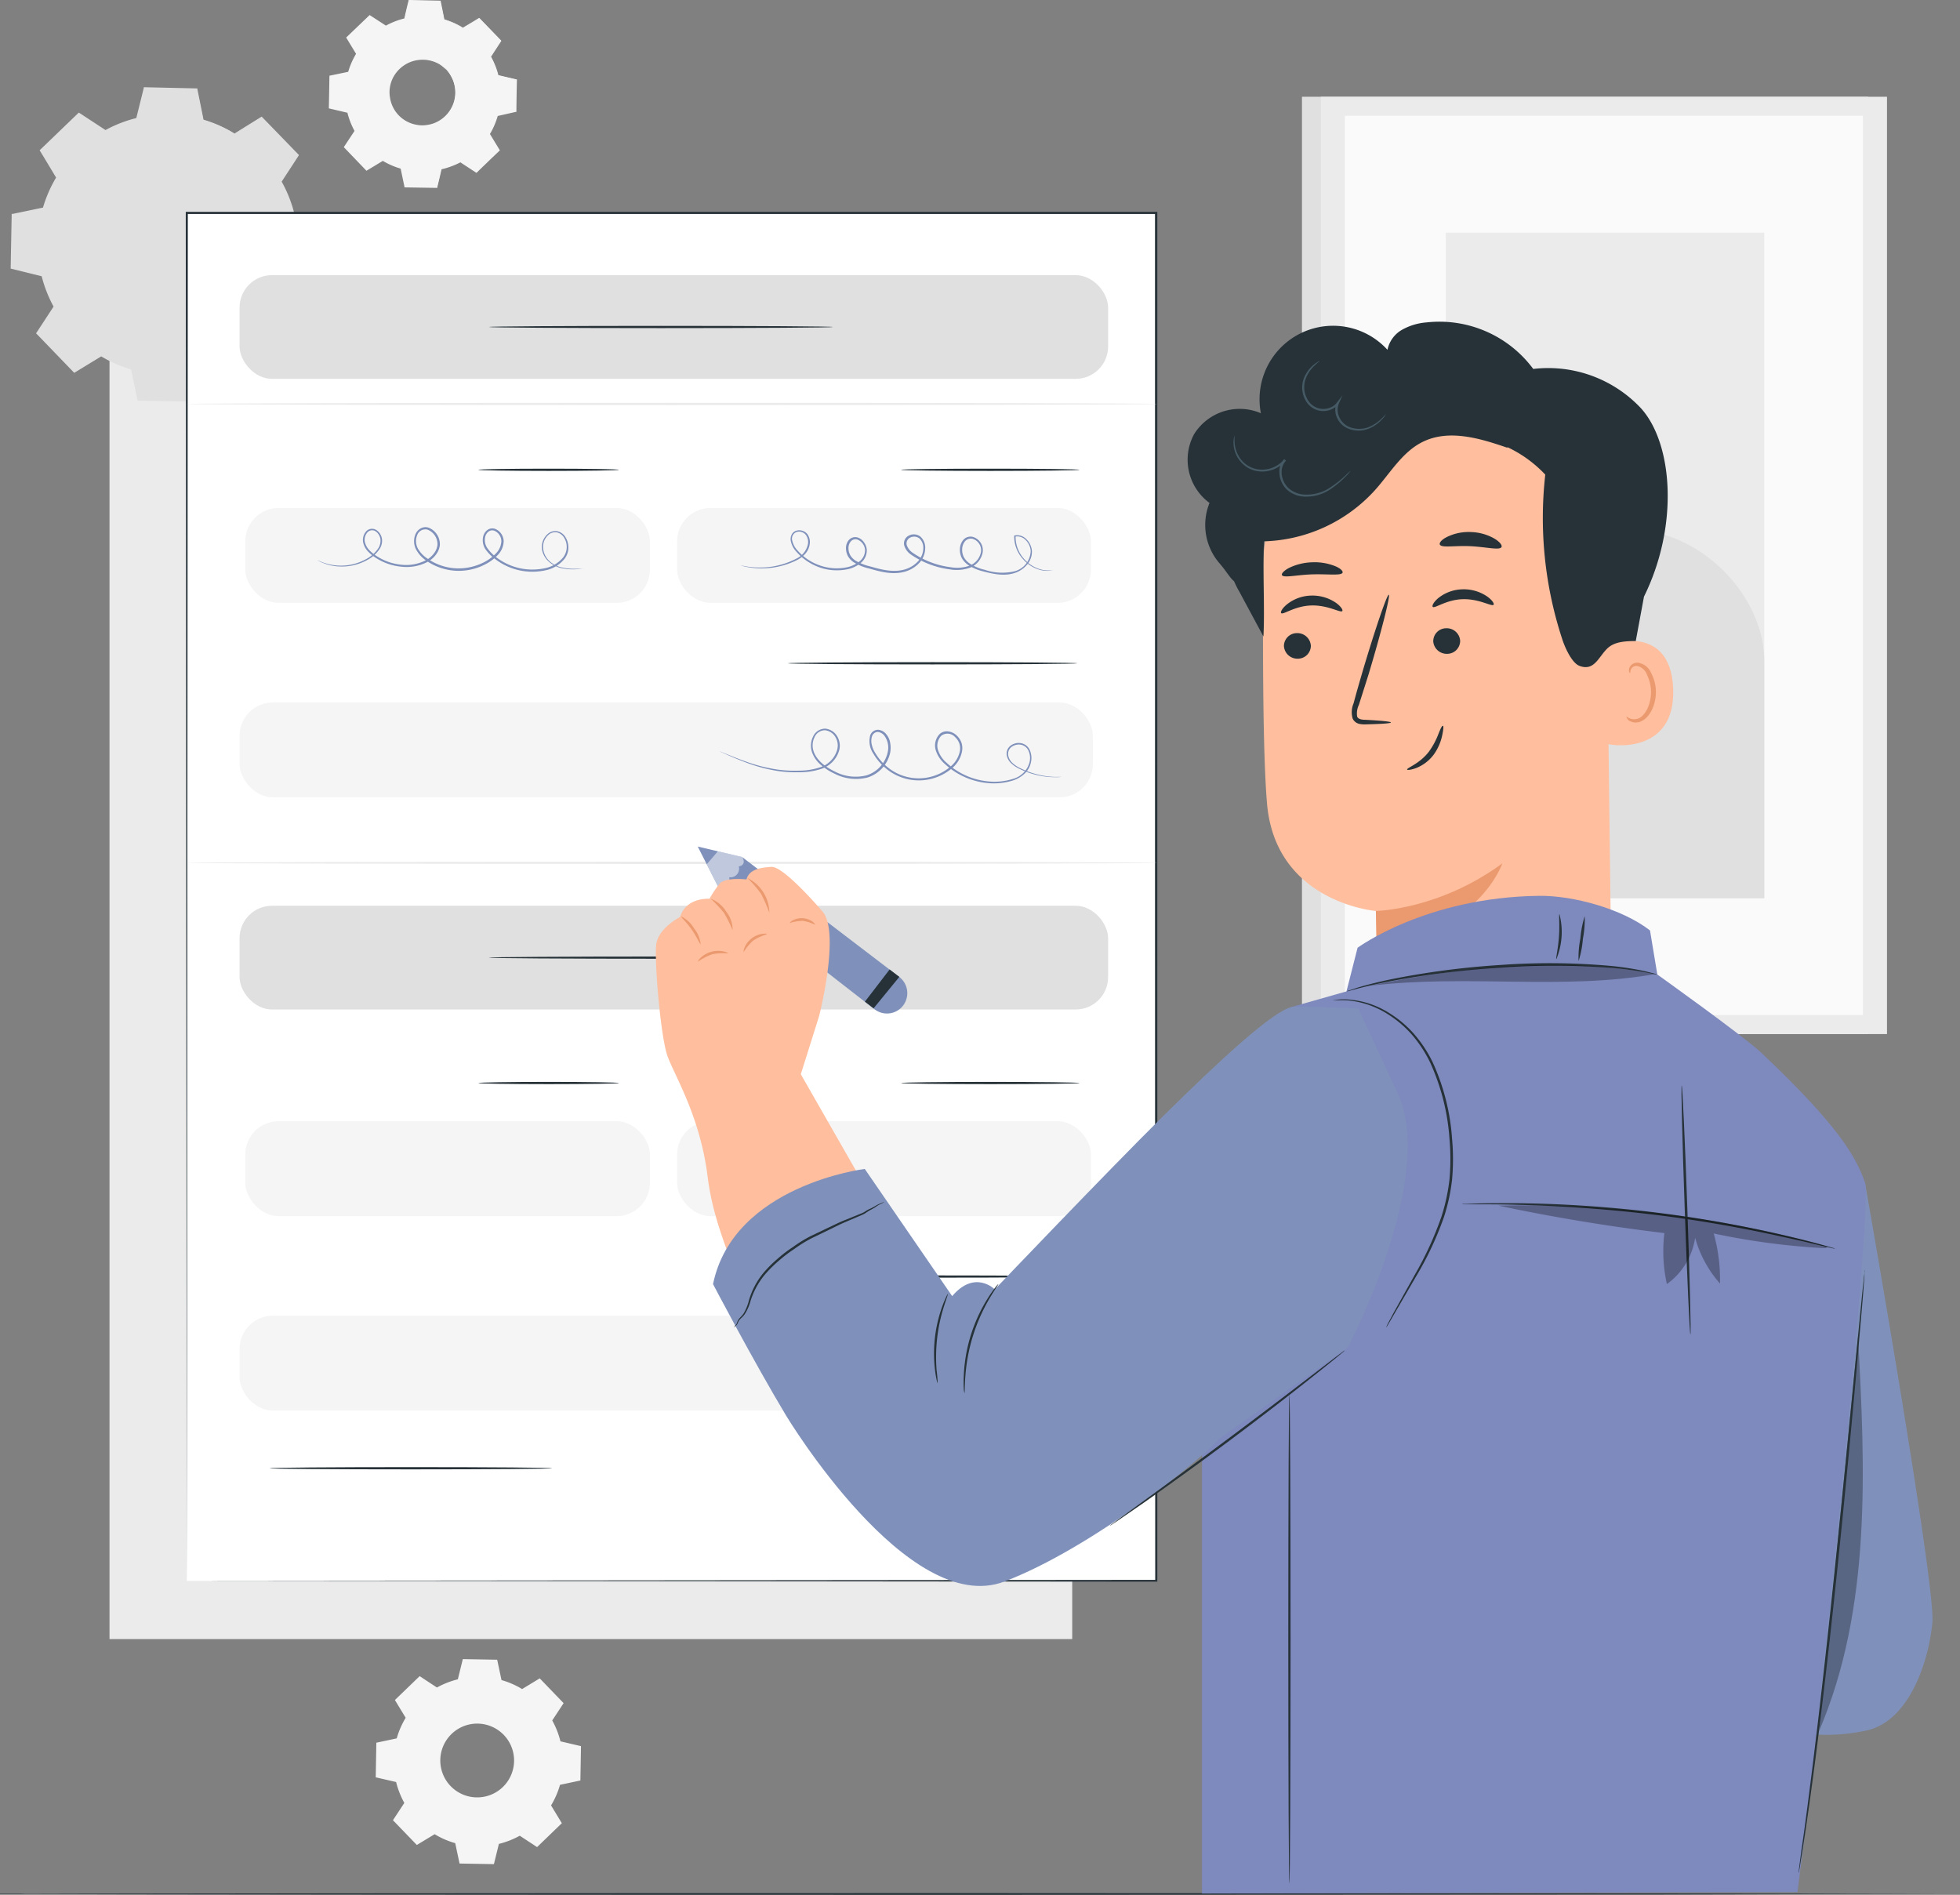 <svg xmlns="http://www.w3.org/2000/svg" width="393.578" height="380.48" viewBox="0 0 393.578 380.48">
  <rect x="0" y="0" width="393.578" height="380.48" fill="#808080" stroke="none"/>
  <g id="Grupo_145542" data-name="Grupo 145542" transform="translate(-921.922 -6849.095)">
    <g id="freepik--background-complete--inject-474" transform="translate(924.067 6849.095)">
      <rect id="Rectángulo_43965" data-name="Rectángulo 43965" width="193.315" height="272.167" transform="translate(19.846 56.957)" fill="#ebebeb"/>
      <path id="Trazado_251894" data-name="Trazado 251894" d="M446.4,58.617a25.736,25.736,0,0,0-6.279-2.727l-1.294-6.219-10.509-.191L426.8,55.655a25.69,25.69,0,0,0-6.384,2.51l-5.307-3.474-7.565,7.3,3.292,5.428a25.786,25.786,0,0,0-2.727,6.288L401.892,75l-.182,10.509,6.167,1.511a25.837,25.837,0,0,0,2.51,6.375l-3.474,5.315,7.3,7.556,5.428-3.292a25.76,25.76,0,0,0,6.279,2.736l1.294,6.219,10.509.182,1.511-6.166a25.838,25.838,0,0,0,6.375-2.51l5.315,3.474,7.556-7.3-3.292-5.428a25.342,25.342,0,0,0,2.736-6.288l6.219-1.294.182-10.509-6.166-1.511a26.108,26.108,0,0,0-2.51-6.375l3.474-5.307-7.3-7.565Zm-5.6,14a7.971,7.971,0,1,0,0,.017Z" transform="translate(-401.449 -31.797)" fill="#e0e0e0"/>
      <path id="Trazado_251895" data-name="Trazado 251895" d="M444.6,75.585a8.451,8.451,0,0,0-2.1-1.859,11.169,11.169,0,0,0-7.348-1.737,11.343,11.343,0,0,0-5,1.737,11.607,11.607,0,0,0,4.421,21.148,10.856,10.856,0,0,0,3.474.052,10.674,10.674,0,0,0,3.2-.869A11.426,11.426,0,0,0,446.4,77.834a8.59,8.59,0,0,0-1.737-2.163c-.061.052.677.738,1.546,2.284a11.23,11.23,0,0,1,1.251,7.217,11.02,11.02,0,0,1-1.937,4.7,11.01,11.01,0,0,1-10.822,4.421,10.943,10.943,0,0,1-9-9.319,11.16,11.16,0,0,1,1-6.288,11.03,11.03,0,0,1,3.8-4.343,10.856,10.856,0,0,1,4.759-1.737,11.213,11.213,0,0,1,7.165,1.5A17.967,17.967,0,0,1,444.6,75.585Z" transform="translate(-405.254 -34.747)" fill="#e0e0e0"/>
      <path id="Trazado_251896" data-name="Trazado 251896" d="M446.366,58.592a2.12,2.12,0,0,0,.347-.182l1.042-.6L451.89,55.4h-.13l7.252,7.608V62.8l-3.474,5.3-.174.043.052.1a25.438,25.438,0,0,1,2.467,6.331V74.7H458l6.166,1.529L464,76.006q-.1,4.968-.208,10.509l.261-.13-6.219,1.277h-.165l-.043.156a25.239,25.239,0,0,1-2.71,6.21l-.087.148.087.148,3.283,5.428.043-.356-7.565,7.3h.373l-5.307-3.474-.156-.1-.165.1a25.865,25.865,0,0,1-6.3,2.475h-.182l-.052.182c-.469,1.928-.99,4.039-1.511,6.166l.313-.234-10.509-.191.313.252-1.294-6.219-.043-.191-.191-.052a25.431,25.431,0,0,1-6.193-2.692h0l-.174-.1-.165.1L414,106h.4l-7.3-7.556v.4l3.474-5.315.113-.156-.1-.174a25.428,25.428,0,0,1-2.484-6.288l-.043-.191h-.182l-6.175-1.5.234.3q.087-5.385.174-10.509l-.234.287,6.219-1.3h.174l.043-.174a25.711,25.711,0,0,1,2.692-6.219l.087-.148-.035-.182-3.3-5.428-.043.339,7.547-7.322h-.313l5.324,3.474.113.078.122-.069a25.474,25.474,0,0,1,6.314-2.5h.13v-.122c.547-2.249,1.034-4.264,1.494-6.175l-.191.148,10.509.13-.139-.113c.538,2.484.973,4.516,1.338,6.21v.061h.061a27.238,27.238,0,0,1,4.812,1.85l1.129.591a2.6,2.6,0,0,0,.373.191,4.073,4.073,0,0,0-.347-.235c-.243-.148-.608-.373-1.112-.643a25.457,25.457,0,0,0-4.794-1.954l.069.078c-.339-1.737-.747-3.735-1.251-6.227v-.113H438.8l-10.509-.234h-.148v.148c-.469,1.911-.973,3.926-1.529,6.166l.156-.156a26,26,0,0,0-6.444,2.51h.243l-5.3-3.474-.165-.1-.148.13L407.387,61.8l-.156.148.113.182c1.068,1.737,2.154,3.578,3.283,5.437v-.287a26.2,26.2,0,0,0-2.771,6.349l.217-.208-6.219,1.294h-.234v.243q-.1,5.116-.2,10.5v.252l.234.052,6.167,1.52-.226-.226a26.247,26.247,0,0,0,2.536,6.453v-.33l-3.474,5.315-.139.208.182.182,7.3,7.565.174.182.226-.13,5.359-3.266h-.33A25.908,25.908,0,0,0,425.782,106l-.226-.243,1.294,6.219.052.252h.261l10.509.174h.252l.061-.243c.521-2.137,1.034-4.238,1.5-6.175l-.226.234a26.664,26.664,0,0,0,6.453-2.545h-.321l5.315,3.474.2.13.174-.165c2.606-2.545,5.211-5.02,7.556-7.313l.165-.165-.122-.191-3.3-5.428v.3a26.272,26.272,0,0,0,2.745-6.358l-.156.174,6.219-1.3h.2v-.2q.1-5.532.165-10.509v-.182l-.174-.043L458.2,74.39l.148.148a25.855,25.855,0,0,0-2.571-6.392v.191l3.474-5.324.069-.113-.1-.087-7.339-7.565-.061-.061-.069.043-4,2.493-1.034.651A4.075,4.075,0,0,0,446.366,58.592Z" transform="translate(-401.42 -31.772)" fill="#e0e0e0"/>
      <path id="Trazado_251897" data-name="Trazado 251897" d="M384.013,34.7a15.728,15.728,0,0,0-3.769-1.633l-.773-3.717-6.288-.113-.869,3.691a15.278,15.278,0,0,0-3.822,1.5l-3.179-2.084-4.525,4.343,1.972,3.248a15.149,15.149,0,0,0-1.711,3.787l-3.726.782L357.21,50.8l3.7.869a15.278,15.278,0,0,0,1.5,3.821l-2.084,3.179,4.343,4.525L368,61.254a15.477,15.477,0,0,0,3.752,1.65l.773,3.726,6.3.1.869-3.691a15.217,15.217,0,0,0,3.813-1.5l3.179,2.084,4.525-4.343-1.928-3.326a15.815,15.815,0,0,0,1.633-3.761l3.717-.773.113-6.3-3.691-.869a15.425,15.425,0,0,0-1.5-3.813l2.084-3.179-4.343-4.534L384.039,34.7Zm-3.361,8.381a6.74,6.74,0,1,1-4.743-2.068,6.748,6.748,0,0,1,4.743,2.068Z" transform="translate(-293.209 -29.136)" fill="#f5f5f5"/>
      <path id="Trazado_251898" data-name="Trazado 251898" d="M382.828,44.849a5.046,5.046,0,0,0-1.251-1.1,6.722,6.722,0,0,0-4.4-1.042,6.844,6.844,0,0,0-5.411,3.8,6.217,6.217,0,0,0-.617,1.893,6.393,6.393,0,0,0,0,2.076,6.879,6.879,0,0,0,5.689,5.906,6.723,6.723,0,0,0,2.084,0,6.9,6.9,0,0,0,4.725-2.875,6.766,6.766,0,0,0,1.164-2.953,6.7,6.7,0,0,0-.868-4.438,5.211,5.211,0,0,0-1.06-1.294,7.886,7.886,0,0,1,.929,1.372,6.627,6.627,0,0,1-3.1,9.311,6.08,6.08,0,0,1-1.824.5,5.75,5.75,0,0,1-1.963-.043,6.514,6.514,0,0,1-5.385-5.576,5.95,5.95,0,0,1,0-1.963,6.486,6.486,0,0,1,.565-1.8,6.67,6.67,0,0,1,2.284-2.606,6.522,6.522,0,0,1,2.814-1.06,6.766,6.766,0,0,1,4.343.869C382.4,44.432,382.8,44.884,382.828,44.849Z" transform="translate(-295.386 -30.901)" fill="#f5f5f5"/>
      <path id="Trazado_251899" data-name="Trazado 251899" d="M383.965,34.687l.208-.1.617-.365,2.449-1.442h-.069l4.343,4.551v-.122l-2.093,3.17V40.5a15.772,15.772,0,0,1,1.477,3.8v.069h.069l3.691.921-.1-.139c0,1.98-.078,4.082-.122,6.288l.122-.148-3.726.773h-.1v.1a15.374,15.374,0,0,1-1.624,3.717l-.052.087.052.087,1.963,3.248v-.208l-4.534,4.343h.226l-3.179-2.084-.1-.061-.1.052a15.286,15.286,0,0,1-3.769,1.476h-.113v.113c-.287,1.155-.6,2.414-.912,3.691l.191-.139-6.288-.113.182.148c-.243-1.173-.512-2.441-.773-3.717v-.122H371.8a15.563,15.563,0,0,1-3.709-1.615h0l-.1-.061-.1.061-3.248,1.972h.243C363.4,61.5,361.94,60,360.533,58.5v.243l2.084-3.179.061-.1-.052-.1a15.208,15.208,0,0,1-1.485-3.769v-.113h-.1l-3.691-.869.139.182q.052-3.214.1-6.288l-.148.174,3.726-.782h.1v-.1a15.382,15.382,0,0,1,1.607-3.726l.061-.087-.061-.087-1.972-3.24v.191q2.384-2.306,4.516-4.343h-.182l3.187,2.076.069.052h.069a15.3,15.3,0,0,1,3.726-1.6h.078v-.069c.321-1.346.617-2.553.869-3.7l-.113.087,6.288.078-.087-.061c.321,1.485.582,2.7.8,3.717h0a16.5,16.5,0,0,1,2.936,1.138l.677.356a.807.807,0,0,0,.226.113l-.217-.139c-.139-.087-.356-.226-.66-.382A15.149,15.149,0,0,0,380.213,33l.043.052c-.2-1.016-.443-2.241-.747-3.735v-.061h-.069l-6.288-.139h-.087v.1c-.287,1.138-.582,2.345-.869,3.691l.087-.1a15.39,15.39,0,0,0-3.848,1.5h.139l-3.231-2.1-.1-.069-.087.087-4.534,4.343-.087.087.061.113,1.972,3.248v-.174a15.4,15.4,0,0,0-1.659,3.8l.13-.122-3.726.773h-.139v.139c-.043,2.05-.078,4.143-.122,6.3v.139l.139.043,3.7.869-.139-.139a15.467,15.467,0,0,0,1.511,3.865v-.191l-2.128,3.222-.078.122.1.113L364.5,63.3l.1.113.13-.078,3.257-1.972h-.2a15.5,15.5,0,0,0,3.8,1.65l-.139-.139c.269,1.277.53,2.545.782,3.717v.156h.156l6.288.1h.156v-.148c.313-1.277.617-2.536.869-3.7l-.139.139a15.937,15.937,0,0,0,4.013-1.476h-.191l3.179,2.084.122.078.1-.078c1.563-1.52,3.1-3,4.516-4.343l.1-.1-.078-.113-1.972-3.248v.174a15.634,15.634,0,0,0,1.642-3.8l-.122.113,3.726-.842h.122v-.122c0-2.206.061-4.343.1-6.288v-.113h-.1l-3.7-.869.1.1a15.408,15.408,0,0,0-1.529-3.848v.122l2.067-3.187.043-.069-.052-.052c-1.789-1.833-3.266-3.352-4.395-4.5h-.043l-2.4,1.494-.608.391Z" transform="translate(-293.162 -29.12)" fill="#f5f5f5"/>
      <rect id="Rectángulo_43966" data-name="Rectángulo 43966" width="113.698" height="188.208" transform="translate(259.296 19.429)" fill="#e0e0e0"/>
      <rect id="Rectángulo_43967" data-name="Rectángulo 43967" width="113.698" height="188.208" transform="translate(263.074 19.429)" fill="#ebebeb"/>
      <rect id="Rectángulo_43968" data-name="Rectángulo 43968" width="104.022" height="180.574" transform="translate(267.912 23.242)" fill="#fafafa"/>
      <rect id="Rectángulo_43969" data-name="Rectángulo 43969" width="63.966" height="133.648" transform="translate(288.166 46.709)" fill="#ebebeb"/>
      <path id="Trazado_251900" data-name="Trazado 251900" d="M133.1,174.857c.148-12.481-11.082-24.666-23.45-26.412-5.9-.869-12.159.339-17.666-1.919-9.832-4.03-12.958-17.092-22.859-20.966l-.452,96.6H133.1Z" transform="translate(219.037 -41.8)" fill="#e0e0e0"/>
      <path id="Trazado_251901" data-name="Trazado 251901" d="M371.641,418.71a16.77,16.77,0,0,0-4.134-1.8l-.869-4.091-6.9-.122-1,4.056a17.136,17.136,0,0,0-4.195,1.65l-3.474-2.284-4.968,4.794,2.163,3.57a17.058,17.058,0,0,0-1.8,4.134l-4.091.869-.122,6.948,4.091.947a17.275,17.275,0,0,0,1.65,4.195l-2.284,3.474,4.794,4.968,3.578-2.163a16.773,16.773,0,0,0,4.134,1.8l.868,4.091,6.9.122,1-4.065a17.109,17.109,0,0,0,4.195-1.641l3.474,2.284,4.968-4.8-2.163-3.57a16.772,16.772,0,0,0,1.8-4.134l4.091-.868.122-6.9-4.125-.964a17.136,17.136,0,0,0-1.65-4.195l2.284-3.474-4.794-4.977-3.578,2.171Zm-3.683,9.206a7.408,7.408,0,1,1-5.2-2.265A7.417,7.417,0,0,1,367.958,427.916Z" transform="translate(-268.947 -79.554)" fill="#f5f5f5"/>
    </g>
    <g id="freepik--Table--inject-474" transform="translate(921.922 7229.219)">
      <path id="Trazado_251902" data-name="Trazado 251902" d="M28.44,466.894H23.42v.078c19.542.1,99.124.174,194.27.174l140.943-.069,42.705-.1H412.95l-11.612-.043-42.705-.069L217.69,466.79c-95.146,0-174.728.078-194.27.174v.009H27.2C28.032,466.912,28.44,466.894,28.44,466.894Z" transform="translate(-23.42 -466.79)" fill="#263238"/>
    </g>
    <g id="freepik--Form--inject-474" transform="translate(959.225 6891.635)">
      <rect id="Rectángulo_43970" data-name="Rectángulo 43970" width="194.661" height="274.669" transform="translate(0.208 0.235)" fill="#fff"/>
      <path id="Trazado_251903" data-name="Trazado 251903" d="M209.208,353c0-1.833.087-112.412.208-274.669l-.208.2H403.852l-.226-.226c0,102.928,0,198.109.043,274.669l.182-.182-194.661.182,194.661.182h.243V78.1H209v.208C209.122,240.591,209.208,351.171,209.208,353Z" transform="translate(-209 -78.1)" fill="#263238"/>
      <rect id="Rectángulo_43971" data-name="Rectángulo 43971" width="83.1" height="19.055" rx="6.69" transform="translate(98.664 182.597)" fill="#f5f5f5"/>
      <rect id="Rectángulo_43972" data-name="Rectángulo 43972" width="81.259" height="19.055" rx="6.69" transform="translate(11.951 182.597)" fill="#f5f5f5"/>
      <rect id="Rectángulo_43973" data-name="Rectángulo 43973" width="171.35" height="19.055" rx="6.69" transform="translate(10.804 221.646)" fill="#f5f5f5"/>
      <path id="Trazado_251904" data-name="Trazado 251904" d="M226.98,279.476c0,.122,8.025.226,17.935.226s17.935-.1,17.935-.226-8.025-.226-17.935-.226S226.98,279.354,226.98,279.476Z" transform="translate(-83.371 -104.548)" fill="#263238"/>
      <path id="Trazado_251905" data-name="Trazado 251905" d="M333.47,279.476c0,.122,6.323.226,14.122.226s14.131-.1,14.131-.226-6.323-.226-14.131-.226S333.47,279.354,333.47,279.476Z" transform="translate(-274.732 -104.548)" fill="#263238"/>
      <path id="Trazado_251906" data-name="Trazado 251906" d="M227.5,324.216c0,.122,13.028.226,29.1.226s29.1-.1,29.1-.226-13.028-.226-29.1-.226S227.5,324.094,227.5,324.216Z" transform="translate(-106.663 -110.43)" fill="#263238"/>
      <rect id="Rectángulo_43974" data-name="Rectángulo 43974" width="174.407" height="20.827" rx="6.51" transform="translate(10.804 139.336)" fill="#e0e0e0"/>
      <path id="Trazado_251907" data-name="Trazado 251907" d="M283.97,250.486c0,.13,15.477.226,34.558.226s34.567-.1,34.567-.226-15.477-.226-34.567-.226S283.97,250.364,283.97,250.486Z" transform="translate(-223.113 -100.736)" fill="#263238"/>
      <rect id="Rectángulo_43975" data-name="Rectángulo 43975" width="174.407" height="20.827" rx="6.51" transform="translate(10.804 12.706)" fill="#e0e0e0"/>
      <path id="Trazado_251908" data-name="Trazado 251908" d="M283.97,104.686c0,.122,15.477.226,34.558.226s34.567-.1,34.567-.226-15.477-.226-34.567-.226S283.97,104.556,283.97,104.686Z" transform="translate(-223.113 -81.566)" fill="#263238"/>
      <path id="Trazado_251909" data-name="Trazado 251909" d="M209.05,122.476c0,.13,43.617.234,97.413.234s97.43-.1,97.43-.234-43.617-.226-97.43-.226S209.05,122.354,209.05,122.476Z" transform="translate(-208.842 -83.905)" fill="#ebebeb"/>
      <path id="Trazado_251910" data-name="Trazado 251910" d="M209.05,228.566c0,.13,43.617.226,97.413.226s97.43-.1,97.43-.226-43.617-.226-97.43-.226S209.05,228.444,209.05,228.566Z" transform="translate(-208.842 -97.854)" fill="#ebebeb"/>
      <rect id="Rectángulo_43976" data-name="Rectángulo 43976" width="83.1" height="19.055" rx="6.69" transform="translate(98.664 59.459)" fill="#f5f5f5"/>
      <rect id="Rectángulo_43977" data-name="Rectángulo 43977" width="81.259" height="19.055" rx="6.69" transform="translate(11.951 59.459)" fill="#f5f5f5"/>
      <rect id="Rectángulo_43978" data-name="Rectángulo 43978" width="171.35" height="19.055" rx="6.69" transform="translate(10.804 98.507)" fill="#f5f5f5"/>
      <path id="Trazado_251911" data-name="Trazado 251911" d="M226.98,137.7c0,.122,8.025.226,17.935.226s17.935-.1,17.935-.226-8.025-.226-17.935-.226S226.98,137.574,226.98,137.7Z" transform="translate(-83.371 -85.906)" fill="#263238"/>
      <path id="Trazado_251912" data-name="Trazado 251912" d="M333.47,137.7c0,.122,6.323.226,14.122.226s14.131-.1,14.131-.226-6.323-.226-14.131-.226S333.47,137.574,333.47,137.7Z" transform="translate(-274.732 -85.906)" fill="#263238"/>
      <path id="Trazado_251913" data-name="Trazado 251913" d="M227.5,182.436c0,.122,13.028.226,29.1.226s29.1-.1,29.1-.226-13.028-.226-29.1-.226S227.5,182.314,227.5,182.436Z" transform="translate(-106.663 -91.789)" fill="#263238"/>
      <path id="Trazado_251914" data-name="Trazado 251914" d="M348.92,368.536c0,.13,12.706.226,28.383.226s28.375-.1,28.375-.226-12.7-.226-28.374-.226S348.92,368.414,348.92,368.536Z" transform="translate(-332.105 -116.257)" fill="#263238"/>
      <path id="Trazado_251915" data-name="Trazado 251915" d="M233.07,158.763a9.788,9.788,0,0,0,1.346.339,15.92,15.92,0,0,0,10.031-1.433,5.61,5.61,0,0,0,1.537-1.173,3.613,3.613,0,0,0,.929-1.85,2.727,2.727,0,0,0-.443-2.154,2.084,2.084,0,0,0-2.2-.695,1.563,1.563,0,0,0-.964.808,2.006,2.006,0,0,0-.165,1.268,4.568,4.568,0,0,0,1.2,2.232,11,11,0,0,0,4.343,2.979,10.518,10.518,0,0,0,5.628.5,6.21,6.21,0,0,0,2.753-1.207A3.274,3.274,0,0,0,258.4,155.6a3.022,3.022,0,0,0-.6-1.52,2.414,2.414,0,0,0-1.372-.955,1.737,1.737,0,0,0-1.624.538,2.441,2.441,0,0,0-.582,1.607,3.361,3.361,0,0,0,.4,1.65,3.761,3.761,0,0,0,1.181,1.242,10.552,10.552,0,0,0,3.109,1.242c2.111.6,4.412,1.251,6.757.721a6.331,6.331,0,0,0,3.109-1.685,4.473,4.473,0,0,0,1.355-3.326,2.979,2.979,0,0,0-.947-2.111,2.163,2.163,0,0,0-2.293-.243,1.737,1.737,0,0,0-.964,2.041,3.387,3.387,0,0,0,1.355,1.8,17.735,17.735,0,0,0,7.817,2.97,8.016,8.016,0,0,0,4.073-.356,4.108,4.108,0,0,0,2.5-3.075,2.788,2.788,0,0,0-2.067-3.118,1.946,1.946,0,0,0-1.859.66,3.005,3.005,0,0,0-.651,1.807,3.63,3.63,0,0,0,.4,1.833,4.272,4.272,0,0,0,1.233,1.346,9.553,9.553,0,0,0,3.187,1.338c2.128.565,4.343.964,6.358.226a5.437,5.437,0,0,0,2.414-1.737,3.978,3.978,0,0,0,.868-2.684,3.752,3.752,0,0,0-1.164-2.354,2.545,2.545,0,0,0-2.319-.695H288v.087a6.731,6.731,0,0,0,1.737,4.621,7.009,7.009,0,0,0,3.048,2.076,5.672,5.672,0,0,0,2.276.3c.521-.078.782-.148.782-.148a6.028,6.028,0,0,1-3.014-.278,6.948,6.948,0,0,1-2.944-2.067,6.575,6.575,0,0,1-1.6-4.482l-.1.113a2.328,2.328,0,0,1,2.076.651,3.474,3.474,0,0,1,1.051,2.18,4.354,4.354,0,0,1-3.092,4.1,10.863,10.863,0,0,1-6.149-.269,9.224,9.224,0,0,1-3.057-1.294,3.917,3.917,0,0,1-1.112-1.216,3.188,3.188,0,0,1-.347-1.633,2.605,2.605,0,0,1,.556-1.555,1.537,1.537,0,0,1,1.477-.53,2.388,2.388,0,0,1,1.737,2.666,3.683,3.683,0,0,1-2.249,2.727,7.582,7.582,0,0,1-3.856.321,17.232,17.232,0,0,1-7.6-2.9,3.014,3.014,0,0,1-1.19-1.537,1.294,1.294,0,0,1,.73-1.529,1.737,1.737,0,0,1,1.8.182,2.519,2.519,0,0,1,.79,1.789,4.021,4.021,0,0,1-1.225,2.979,5.889,5.889,0,0,1-2.883,1.563c-2.189.5-4.438-.1-6.54-.7a10.371,10.371,0,0,1-2.979-1.181,3.3,3.3,0,0,1-1.051-1.086,2.961,2.961,0,0,1-.347-1.433,2.015,2.015,0,0,1,.469-1.329,1.285,1.285,0,0,1,1.216-.408,2.44,2.44,0,0,1,1.642,2.1,2.875,2.875,0,0,1-1.233,2.406,5.932,5.932,0,0,1-2.606,1.138,10.188,10.188,0,0,1-5.42-.478,10.509,10.509,0,0,1-4.23-2.857,4.264,4.264,0,0,1-1.129-2.05,1.424,1.424,0,0,1,.869-1.737,1.737,1.737,0,0,1,1.859.582,2.449,2.449,0,0,1,.408,1.911,4.151,4.151,0,0,1-2.31,2.849,15.851,15.851,0,0,1-5.949,1.737,17.075,17.075,0,0,1-3.943-.139l-1.016-.191A2.314,2.314,0,0,0,233.07,158.763Z" transform="translate(-121.648 -87.779)" fill="#7f91bb"/>
      <path id="Trazado_251916" data-name="Trazado 251916" d="M341.55,157.635a5.819,5.819,0,0,0,1.094.538,9.753,9.753,0,0,0,3.422.721,10.526,10.526,0,0,0,5.367-1.251,6.67,6.67,0,0,0,2.606-2.3,3.031,3.031,0,0,0,.469-1.885,2.606,2.606,0,0,0-1.008-1.789,1.65,1.65,0,0,0-1.06-.347,1.6,1.6,0,0,0-1.051.443,2.605,2.605,0,0,0-.7,2.145,3.8,3.8,0,0,0,1.094,2.058,8.84,8.84,0,0,0,1.893,1.45,11.29,11.29,0,0,0,4.751,1.52,9.041,9.041,0,0,0,5.211-.964,5.159,5.159,0,0,0,2.015-1.945,3.918,3.918,0,0,0,.46-1.39,3.561,3.561,0,0,0-2.284-3.552,2.006,2.006,0,0,0-1.563.156,2.423,2.423,0,0,0-1.042,1.164,3.6,3.6,0,0,0,.113,3.048,6.34,6.34,0,0,0,2.067,2.276,11.456,11.456,0,0,0,11.864.712,9.016,9.016,0,0,0,2.449-1.824,4.134,4.134,0,0,0,1.216-2.788,2.753,2.753,0,0,0-1.668-2.475,1.668,1.668,0,0,0-1.563.182,2.258,2.258,0,0,0-.869,1.268,3.292,3.292,0,0,0,.582,2.814,8.78,8.78,0,0,0,2.006,1.928,12.229,12.229,0,0,0,9.788,2.137,6.575,6.575,0,0,0,3.978-2.38,3.656,3.656,0,0,0,.738-2.11,3.978,3.978,0,0,0-.521-2.084,2.606,2.606,0,0,0-1.607-1.277,2.267,2.267,0,0,0-1.893.426,3.474,3.474,0,0,0-1.285,3.187,4.282,4.282,0,0,0,1.537,2.606,5.663,5.663,0,0,0,2.267,1.146,11.013,11.013,0,0,0,3.474.217l.869-.078a1.225,1.225,0,0,0,.3,0,1.346,1.346,0,0,0-.3,0h-.912a11.742,11.742,0,0,1-3.474-.3,5.611,5.611,0,0,1-2.171-1.146,4.056,4.056,0,0,1-1.346-2.553,3.24,3.24,0,0,1,1.2-2.918,2.015,2.015,0,0,1,1.659-.356,2.354,2.354,0,0,1,1.4,1.146,3.474,3.474,0,0,1-.217,3.821,6.288,6.288,0,0,1-3.778,2.223,11.847,11.847,0,0,1-9.484-2.067,8.468,8.468,0,0,1-1.893-1.85,2.849,2.849,0,0,1-.512-2.449,1.807,1.807,0,0,1,.686-1.025,1.233,1.233,0,0,1,1.164-.139,2.319,2.319,0,0,1,1.381,2.076,3.726,3.726,0,0,1-1.1,2.475,8.763,8.763,0,0,1-2.336,1.737,11.213,11.213,0,0,1-5.793,1.242,10.883,10.883,0,0,1-5.593-1.937,5.862,5.862,0,0,1-1.963-2.067,3.187,3.187,0,0,1-.113-2.666,1.737,1.737,0,0,1,2.084-1.086,3.135,3.135,0,0,1,1.98,3.092,3.4,3.4,0,0,1-.408,1.225,4.7,4.7,0,0,1-1.85,1.789,8.633,8.633,0,0,1-4.942.938,10.952,10.952,0,0,1-4.568-1.468,8.5,8.5,0,0,1-1.824-1.372,3.474,3.474,0,0,1-1.007-1.859,2.258,2.258,0,0,1,.591-1.859,1.285,1.285,0,0,1,1.694-.078,2.336,2.336,0,0,1,.868,1.563,2.875,2.875,0,0,1-.417,1.737,6.523,6.523,0,0,1-2.493,2.215,10.344,10.344,0,0,1-5.211,1.3,10.526,10.526,0,0,1-3.387-.625C341.924,157.826,341.568,157.609,341.55,157.635Z" transform="translate(-315.095 -87.684)" fill="#7f91bb"/>
      <path id="Trazado_251917" data-name="Trazado 251917" d="M231.18,202.122a1.738,1.738,0,0,0,.33.165l1,.452c.869.391,2.18.964,3.891,1.607a31.787,31.787,0,0,0,6.444,1.737,24.615,24.615,0,0,0,4.169.252,14.035,14.035,0,0,0,4.638-.695,5.533,5.533,0,0,0,3.526-3.674,3.622,3.622,0,0,0-.347-2.771,3.127,3.127,0,0,0-2.4-1.615,2.666,2.666,0,0,0-2.493,1.607,4.1,4.1,0,0,0-.217,3.092,6.079,6.079,0,0,0,1.815,2.606,11.9,11.9,0,0,0,2.727,1.737,9.354,9.354,0,0,0,6.592.773,6.7,6.7,0,0,0,4.586-5.055,5.411,5.411,0,0,0,0-1.833,3.474,3.474,0,0,0-.747-1.737,2.319,2.319,0,0,0-1.668-.964,1.668,1.668,0,0,0-1.607,1.12,4.473,4.473,0,0,0,.643,3.691A11.186,11.186,0,0,0,264.5,205.5a10.283,10.283,0,0,0,13.61-.208,5.793,5.793,0,0,0,1.737-3.109,3.552,3.552,0,0,0-.113-1.807,3.7,3.7,0,0,0-1.016-1.485,2.97,2.97,0,0,0-1.624-.756,2.137,2.137,0,0,0-1.737.53,3.309,3.309,0,0,0-.773,3.257,6.079,6.079,0,0,0,1.8,2.727,14.486,14.486,0,0,0,2.527,1.885,14.635,14.635,0,0,0,5.671,1.928,12.845,12.845,0,0,0,5.576-.5,6.166,6.166,0,0,0,2.293-1.381,4.282,4.282,0,0,0,1.242-2.241,3.908,3.908,0,0,0-.226-2.441,2.4,2.4,0,0,0-1.824-1.416,2.7,2.7,0,0,0-2.119.582A1.98,1.98,0,0,0,288.85,203a3.014,3.014,0,0,0,1,1.641,6.618,6.618,0,0,0,1.468.973,16.276,16.276,0,0,0,2.857,1.094,15.99,15.99,0,0,0,4.169.617,9.552,9.552,0,0,0,1.468-.061h-1.468a17.136,17.136,0,0,1-4.117-.695,17.372,17.372,0,0,1-2.814-1.12,6.3,6.3,0,0,1-1.407-.955,2.806,2.806,0,0,1-.869-1.511,1.737,1.737,0,0,1,.6-1.685,2.484,2.484,0,0,1,1.9-.5,2.1,2.1,0,0,1,1.589,1.268,3.579,3.579,0,0,1,.191,2.241,4.733,4.733,0,0,1-3.335,3.361,12.342,12.342,0,0,1-5.411.452,14.244,14.244,0,0,1-7.964-3.735,5.637,5.637,0,0,1-1.685-2.545,2.892,2.892,0,0,1,.66-2.831,2.058,2.058,0,0,1,2.762.243,3.274,3.274,0,0,1,.869,1.294,3.161,3.161,0,0,1,.1,1.589A5.4,5.4,0,0,1,277.767,205a9.849,9.849,0,0,1-13.028.182,10.475,10.475,0,0,1-2.336-2.771,4.986,4.986,0,0,1-.669-1.624,3.04,3.04,0,0,1,.052-1.676,1.251,1.251,0,0,1,1.173-.869,1.919,1.919,0,0,1,1.337.8,4.021,4.021,0,0,1,.651,3.2,6.271,6.271,0,0,1-4.273,4.716,8.946,8.946,0,0,1-6.288-.73c-1.893-.912-3.709-2.232-4.343-4.117a3.709,3.709,0,0,1,.191-2.8,2.276,2.276,0,0,1,2.119-1.407,2.771,2.771,0,0,1,2.11,1.424,3.24,3.24,0,0,1,.321,2.5,5.211,5.211,0,0,1-3.3,3.474,13.679,13.679,0,0,1-4.534.712,24.264,24.264,0,0,1-4.125-.217,32.256,32.256,0,0,1-6.418-1.624c-1.737-.617-3.022-1.164-3.917-1.52l-1.016-.417Z" transform="translate(-123.979 -93.809)" fill="#7f91bb"/>
    </g>
    <g id="freepik--Character--inject-474" transform="translate(1053.624 6913.691)">
      <path id="Trazado_251918" data-name="Trazado 251918" d="M172.995,155.5l.981,79.139c.165,13.453-2.336,33.256-23.624,32.552h0c-18.43-2.006-23.32-19.446-23.45-32-.069-5.958-.139-10.926-.182-11.534,0,0-20.167-1.65-21.869-21.574-.825-9.623-.869-29.59-.773-47.656a37.233,37.233,0,0,1,34.541-36.834l1.928-.148C161.374,117.144,173.264,134.662,172.995,155.5Z" transform="translate(17.871 -105.328)" fill="#ffbe9d"/>
      <path id="Trazado_251919" data-name="Trazado 251919" d="M129.23,238.284s12.62-.182,25.4-9.554c0,0-5.263,15.025-25.291,14.678Z" transform="translate(15.352 -119.961)" fill="#eb996e"/>
      <path id="Trazado_251920" data-name="Trazado 251920" d="M131.271,168.887c.391.408,2.692-1.45,6.036-1.537s5.828,1.546,6.175,1.12c.174-.191-.235-.929-1.329-1.694a8.338,8.338,0,0,0-4.959-1.407,8.025,8.025,0,0,0-4.786,1.737C131.4,167.949,131.071,168.713,131.271,168.887Z" transform="translate(24.732 -111.63)" fill="#263238"/>
      <path id="Trazado_251921" data-name="Trazado 251921" d="M138.99,176.975a2.71,2.71,0,0,0,2.8,2.527,2.606,2.606,0,0,0,2.606-2.606,2.7,2.7,0,0,0-2.788-2.527,2.606,2.606,0,0,0-2.614,2.606Z" transform="translate(17.109 -112.814)" fill="#263238"/>
      <path id="Trazado_251922" data-name="Trazado 251922" d="M162.89,192.267c0-.174-1.928-.365-5.037-.53-.79,0-1.546-.13-1.737-.651a3.978,3.978,0,0,1,.347-2.354l1.954-6.149c2.606-8.685,4.4-15.859,4.056-15.963s-2.745,6.887-5.333,15.633c-.625,2.154-1.216,4.195-1.737,6.158a4.513,4.513,0,0,0-.182,3.1,1.954,1.954,0,0,0,1.372,1.051,5.3,5.3,0,0,0,1.338.087C161.005,192.571,162.89,192.45,162.89,192.267Z" transform="translate(-15.294 -111.795)" fill="#263238"/>
      <path id="Trazado_251923" data-name="Trazado 251923" d="M129.405,154.621c.321.747,3,.182,6.193.347s5.836.869,6.2.165c.165-.347-.33-1.025-1.416-1.685a10.084,10.084,0,0,0-4.69-1.32,9.875,9.875,0,0,0-4.751.938C129.814,153.6,129.266,154.247,129.405,154.621Z" transform="translate(28.014 -109.888)" fill="#263238"/>
      <path id="Trazado_251924" data-name="Trazado 251924" d="M166.183,161.7c.347.608,2.953-.061,6.08-.156s5.776.3,6.08-.33c.139-.3-.382-.869-1.476-1.32a11.152,11.152,0,0,0-4.673-.773,11.386,11.386,0,0,0-4.638,1.146C166.53,160.829,166.026,161.411,166.183,161.7Z" transform="translate(-40.456 -110.807)" fill="#263238"/>
      <path id="Trazado_251925" data-name="Trazado 251925" d="M89.721,178.25c.33-.174,13.41-5.055,13.966,8.607S90.433,198.27,90.373,197.879,89.721,178.25,89.721,178.25Z" transform="translate(100.589 -113.194)" fill="#ffbe9d"/>
      <path id="Trazado_251926" data-name="Trazado 251926" d="M93.74,193.2c.061-.043.252.156.66.321a2.371,2.371,0,0,0,1.737,0c1.424-.591,2.545-2.927,2.51-5.394a7.877,7.877,0,0,0-.808-3.379,2.727,2.727,0,0,0-1.867-1.737,1.2,1.2,0,0,0-1.372.7c-.174.391-.069.66-.148.686s-.3-.217-.208-.782a1.494,1.494,0,0,1,.5-.869,1.824,1.824,0,0,1,1.3-.408,3.37,3.37,0,0,1,2.606,2.024,8.216,8.216,0,0,1,.981,3.769c0,2.762-1.285,5.394-3.231,6.08a2.606,2.606,0,0,1-2.2-.269C93.784,193.526,93.7,193.222,93.74,193.2Z" transform="translate(101.182 -113.861)" fill="#eb996e"/>
      <path id="Trazado_251927" data-name="Trazado 251927" d="M142.875,205.718c-.148-.347,2.527-1.146,4.412-3.665a15.459,15.459,0,0,0,1.893-3.561c.4-1,.7-1.615.869-1.572s.113.712-.113,1.8a10.17,10.17,0,0,1-1.737,4,8.129,8.129,0,0,1-3.474,2.666C143.622,205.8,142.918,205.831,142.875,205.718Z" transform="translate(7.987 -115.778)" fill="#263238"/>
      <path id="Trazado_251928" data-name="Trazado 251928" d="M166.248,170.337c.4.4,2.7-1.45,6.08-1.537s5.828,1.546,6.184,1.12c.174-.191-.243-.929-1.329-1.694a8.338,8.338,0,0,0-4.959-1.407,8.051,8.051,0,0,0-4.794,1.737C166.387,169.4,166.057,170.154,166.248,170.337Z" transform="translate(-40.677 -111.82)" fill="#263238"/>
      <path id="Trazado_251929" data-name="Trazado 251929" d="M173.51,178.1a2.71,2.71,0,0,0,2.8,2.527,2.606,2.606,0,0,0,2.606-2.606,2.71,2.71,0,0,0-2.8-2.527A2.606,2.606,0,0,0,173.51,178.1Z" transform="translate(-47.392 -112.961)" fill="#263238"/>
      <path id="Trazado_251930" data-name="Trazado 251930" d="M92.269,126.133a10.787,10.787,0,0,1,13.445-4.256,14.765,14.765,0,0,1,25.422-12.732,6.01,6.01,0,0,1,2.944-4.039,11.855,11.855,0,0,1,4.9-1.468,23.45,23.45,0,0,1,21.426,9.345,25.526,25.526,0,0,1,21.635,7.895c6.418,7.113,7.634,23.589.6,37.824l-1.65,8.92c-2.206,0-4.221.156-5.585,1.372-1.85,1.659-2.675,4.786-5.741,3.6-1.563-.608-2.988-3.882-3.474-5.472a77.871,77.871,0,0,1-3.37-32.917,24.952,24.952,0,0,0-7.712-5.567l.234.217c-5.567-1.937-11.864-3.839-17.145-1.225-4.1,2.024-6.514,6.279-9.554,9.667a31.267,31.267,0,0,1-22.295,10.3c-.3,5.611.174,13.54-.122,19.107l-4.8-8.928h0a21.386,21.386,0,0,1-1.016-1.98l-.1-.208h0c-.869-.7-1.511-1.989-2.97-3.656A11.76,11.76,0,0,1,95.4,139.89a10.778,10.778,0,0,1-3.127-13.757Z" transform="translate(15.775 -103.495)" fill="#263238"/>
      <path id="Trazado_251931" data-name="Trazado 251931" d="M193.13,159.86Z" transform="translate(-78.65 -110.906)" fill="#263238"/>
      <path id="Trazado_251932" data-name="Trazado 251932" d="M164.52,129.8a1.433,1.433,0,0,0-.1.3,4.229,4.229,0,0,0-.122.869,5.915,5.915,0,0,0,.79,3.2,6.262,6.262,0,0,0,1.529,1.737,5.446,5.446,0,0,0,2.493,1.06,6.166,6.166,0,0,0,5.7-2.145l-.339-.287a3.7,3.7,0,0,0-.964,2.675,4.89,4.89,0,0,0,1.529,3.474,5.541,5.541,0,0,0,3.231,1.381,8.685,8.685,0,0,0,5.611-1.546,18.3,18.3,0,0,0,3.005-2.553,8.686,8.686,0,0,0,.955-1.077,9.694,9.694,0,0,0-1.077.955,21.539,21.539,0,0,1-3.057,2.406,8.459,8.459,0,0,1-5.394,1.4,5.211,5.211,0,0,1-2.979-1.285,4.508,4.508,0,0,1-1.372-3.127,3.318,3.318,0,0,1,.868-2.362l-.339-.3A5.793,5.793,0,0,1,169.2,136.6a5.333,5.333,0,0,1-3.821-2.606,6.08,6.08,0,0,1-.869-3.048A8.491,8.491,0,0,1,164.52,129.8Z" transform="translate(-48.304 -106.954)" fill="#455a64"/>
      <path id="Trazado_251933" data-name="Trazado 251933" d="M159.642,112.56a.609.609,0,0,0-.3.13,6.489,6.489,0,0,0-.756.512,6.679,6.679,0,0,0-2.067,2.675,5.263,5.263,0,0,0,.469,4.924,4.065,4.065,0,0,0,2.493,1.737,4.125,4.125,0,0,0,3.187-.617,3.891,3.891,0,0,0,.756-.756l-.391-.226a3.813,3.813,0,0,0,.1,3.075,4.143,4.143,0,0,0,1.98,2.032,5.524,5.524,0,0,0,4.655,0,7.478,7.478,0,0,0,2.51-1.885,3.708,3.708,0,0,0,.669-.938s-.278.3-.79.816a7.982,7.982,0,0,1-2.51,1.737,5.289,5.289,0,0,1-4.343-.078,3.83,3.83,0,0,1-1.737-1.85,3.413,3.413,0,0,1-.087-2.71l.73-1.676-1.12,1.459a3.048,3.048,0,0,1-.651.643,3.665,3.665,0,0,1-2.831.556,3.622,3.622,0,0,1-2.232-1.511,4.951,4.951,0,0,1-.512-4.568,6.9,6.9,0,0,1,1.876-2.658C159.286,112.812,159.668,112.595,159.642,112.56Z" transform="translate(-26.333 -104.687)" fill="#455a64"/>
      <path id="Trazado_251934" data-name="Trazado 251934" d="M275.72,226.942l31.571,24.093a4.091,4.091,0,0,1,.6,5.923h0a4.073,4.073,0,0,1-5.585.547l-31.267-24.319-4.23-8.346Z" transform="translate(-258.402 -119.45)" fill="#7f91bb"/>
      <path id="Trazado_251935" data-name="Trazado 251935" d="M306.854,225.93l-2.232,2.606,2.414,4.794a1.919,1.919,0,0,0,2.1-2.18,1.737,1.737,0,0,0,1.911-2.189s1.642-.148.712-1.876Z" transform="translate(-294.399 -119.593)" fill="#fff" opacity="0.5"/>
      <path id="Trazado_251936" data-name="Trazado 251936" d="M275.563,254.745l-5.176,6.323-1.737-1.346,4.959-6.462Z" transform="translate(-226.674 -123.186)" fill="#263238"/>
      <path id="Trazado_251937" data-name="Trazado 251937" d="M315.881,311.979l1.138-.208-23.224-40.595,3.682-11.708s4.256-16.667.712-20.923c0,0-7.756-9.137-10.275-9.007s-4.525.625-5.029,2.519c0,0-4.282-.5-5.411.869a21.654,21.654,0,0,0-2.015,3.022s-4.655-.382-5.915,3.648c0,0-4.4,2.267-4.786,5.532s.869,18.5,2.267,22.4,6.549,12.081,8.051,24.162,6.835,19.924,11.569,37.572l12.845,5.081Z" transform="translate(-264.69 -120.067)" fill="#ffbe9d"/>
      <path id="Trazado_251938" data-name="Trazado 251938" d="M298.714,232.14a23.631,23.631,0,0,1,2.71,3.144,29.388,29.388,0,0,1,1.659,3.8,7.869,7.869,0,0,0-4.343-6.948Z" transform="translate(-280.301 -120.41)" fill="#eb996e"/>
      <path id="Trazado_251939" data-name="Trazado 251939" d="M307.15,236.92a25.373,25.373,0,0,1,2.649,2.814,26.085,26.085,0,0,1,1.737,3.474,5.856,5.856,0,0,0-1.312-3.752A6.08,6.08,0,0,0,307.15,236.92Z" transform="translate(-296.129 -121.038)" fill="#eb996e"/>
      <path id="Trazado_251940" data-name="Trazado 251940" d="M314.586,241c-.1.122,1.06,1.138,2.119,2.666s1.633,2.962,1.78,2.91a6.166,6.166,0,0,0-1.346-3.2A6.08,6.08,0,0,0,314.586,241Z" transform="translate(-309.487 -121.574)" fill="#eb996e"/>
      <path id="Trazado_251941" data-name="Trazado 251941" d="M288.112,242.373a9.05,9.05,0,0,1,2.606-.443,8.686,8.686,0,0,1,2.5.79c.043,0-.122-.33-.547-.643a3.8,3.8,0,0,0-3.9-.261A1.528,1.528,0,0,0,288.112,242.373Z" transform="translate(-261.24 -121.627)" fill="#eb996e"/>
      <path id="Trazado_251942" data-name="Trazado 251942" d="M299.31,248.636a10.424,10.424,0,0,1,1.919-2.293,10.64,10.64,0,0,1,2.718-1.242c-.017-.156-.356-.148-.938-.078a4.621,4.621,0,0,0-3.517,2.684C299.267,248.254,299.249,248.618,299.31,248.636Z" transform="translate(-281.661 -122.097)" fill="#eb996e"/>
      <path id="Trazado_251943" data-name="Trazado 251943" d="M308.226,251.121a12.021,12.021,0,0,1,2.857-1.485,11.412,11.412,0,0,1,3.214-.156c0-.061-.3-.269-.921-.417a5.211,5.211,0,0,0-4.568,1.233C308.357,250.731,308.183,251.087,308.226,251.121Z" transform="translate(-299.776 -122.62)" fill="#eb996e"/>
      <path id="Trazado_251944" data-name="Trazado 251944" d="M45.762,302.44s14.252,80.842,13.549,88.406-4.473,19.585-13.028,21.643a37.824,37.824,0,0,1-16.5,0l10.257-99.3Z" transform="translate(197.015 -129.653)" fill="#7f91bb"/>
      <path id="Trazado_251945" data-name="Trazado 251945" d="M136.629,252.028s17.04,12.159,20.844,15.677c15.755,14.9,19.047,20.992,20.844,26.056s-10.943,122.053-10.943,122.053l-2.606,20.454h0l-119.569.3h0V332.1l17.952-73.537,11.056-3.144,2.232-8.763s13.731-10.144,36.382-10.422c6.948-.1,16.832,2.649,22.338,6.948h0Z" transform="translate(64.468 -120.947)" fill="#7e89be"/>
      <path id="Trazado_251946" data-name="Trazado 251946" d="M280.684,262.235s-12.29-.547-13.375-.3c-3.787.868-14.183,10.422-26.056,22.165-11.291,11.2-33.542,34.524-33.542,34.524s-4-4.03-8.555,1.355L181.6,294.439s-26.368,3.231-30.468,23.129c0,0,8.077,15.425,14.7,26.446,0,0,24.484,40.638,43.825,33.273,17.666-6.74,39.822-24.7,42.94-28.54l26.056-18.56s17.822-33.976,9.945-50.965Z" transform="translate(-139.654 -124.318)" fill="#7f91bb"/>
      <path id="Trazado_251947" data-name="Trazado 251947" d="M93.45,257.463a2.772,2.772,0,0,0,.625-.13l1.737-.469c1.537-.391,3.778-.929,6.575-1.459a184.609,184.609,0,0,1,22.069-2.718,150.251,150.251,0,0,1,22.225.069c2.84.243,5.116.6,6.679.869l1.8.356a2.206,2.206,0,0,0,.634.087,3,3,0,0,0-.608-.191l-1.78-.452a59.721,59.721,0,0,0-6.688-1.051,136.688,136.688,0,0,0-22.295-.217,163.476,163.476,0,0,0-22.086,2.884c-2.8.582-5.029,1.172-6.566,1.633l-1.737.565A2.711,2.711,0,0,0,93.45,257.463Z" transform="translate(45.261 -122.995)" fill="#263238"/>
      <path id="Trazado_251948" data-name="Trazado 251948" d="M110.185,249.955a19.549,19.549,0,0,0,.869-4.473,20.716,20.716,0,0,0,.365-4.542,20.4,20.4,0,0,0-.869,4.473A19.6,19.6,0,0,0,110.185,249.955Z" transform="translate(75.097 -121.567)" fill="#263238"/>
      <path id="Trazado_251949" data-name="Trazado 251949" d="M115.528,249.51a14.27,14.27,0,0,0,.625-9.05c-.156,0,.078,2.05-.1,4.542S115.38,249.467,115.528,249.51Z" transform="translate(65.289 -121.503)" fill="#263238"/>
      <g id="Grupo_145426" data-name="Grupo 145426" transform="translate(143.228 129.167)" opacity="0.3">
        <path id="Trazado_251950" data-name="Trazado 251950" d="M151.329,254.035c-18.708,3.309-37.676,0-57.479,2.371,19.107-3.96,39.031-5.836,57.479-2.371" transform="translate(-93.85 -252.217)"/>
      </g>
      <g id="Grupo_145427" data-name="Grupo 145427" transform="translate(233.579 203.715)" opacity="0.3">
        <path id="Trazado_251951" data-name="Trazado 251951" d="M45.893,417.328c10.526-24.657,9.276-52.519,7.817-79.278Z" transform="translate(-45.893 -338.05)"/>
      </g>
      <path id="Trazado_251952" data-name="Trazado 251952" d="M58.7,322.73a1.485,1.485,0,0,0-.052.313c0,.234-.069.538-.113.912-.087.869-.217,2.024-.373,3.535-.3,3.1-.747,7.53-1.285,13.028-1.068,10.961-2.527,26.116-4.273,42.835s-3.474,31.84-4.881,42.766c-.686,5.463-1.277,9.884-1.737,12.932-.2,1.5-.356,2.684-.46,3.517-.052.382-.087.686-.113.921a1.737,1.737,0,0,0,0,.313,1.3,1.3,0,0,0,.069-.3l.165-.912c.13-.868.321-2.006.556-3.474.478-3.049,1.129-7.461,1.867-12.915,1.485-10.917,3.292-26.056,5.037-42.766s3.144-31.883,4.117-42.853c.469-5.463.869-9.9,1.12-13.028.113-1.511.208-2.692.269-3.535a4.11,4.11,0,0,1,.061-.929,1.45,1.45,0,0,0,.026-.356Z" transform="translate(184.074 -132.32)" fill="#263238"/>
      <path id="Trazado_251953" data-name="Trazado 251953" d="M52.26,307.472a3.989,3.989,0,0,0,.764.043h2.215c1.911,0,4.69,0,8.112.1,6.853.156,16.311.66,26.69,1.885s19.7,3,26.394,4.49c3.352.721,6.08,1.346,7.912,1.806l2.154.5a4.57,4.57,0,0,0,.756.139,4.267,4.267,0,0,0-.73-.243l-2.128-.6c-1.85-.521-4.542-1.2-7.886-1.972A249.757,249.757,0,0,0,63.36,307.29c-3.474,0-6.21,0-8.129.069l-2.206.087a4.762,4.762,0,0,0-.764.026Z" transform="translate(109.571 -130.29)" fill="#263238"/>
      <path id="Trazado_251954" data-name="Trazado 251954" d="M87.5,330.073c.148,0-.13-11.2-.608-25s-1-25-1.146-24.987.13,11.2.617,25S87.359,330.082,87.5,330.073Z" transform="translate(120.243 -126.714)" fill="#263238"/>
      <path id="Trazado_251955" data-name="Trazado 251955" d="M151.429,326.071a6.536,6.536,0,0,0,.443-.7q.46-.773,1.2-2.058l4.412-7.582a65.268,65.268,0,0,0,5.532-11.786,38.38,38.38,0,0,0,1.65-7.539,45.466,45.466,0,0,0,0-8.286,44.1,44.1,0,0,0-3.943-15.434,25.734,25.734,0,0,0-3.9-5.81,22.157,22.157,0,0,0-4.673-3.9,17.813,17.813,0,0,0-8.294-2.779,11.534,11.534,0,0,0-3.214.182,29.983,29.983,0,0,1,3.2,0,18.031,18.031,0,0,1,8.112,2.883,22.061,22.061,0,0,1,4.551,3.882,25.429,25.429,0,0,1,3.778,5.732,44.147,44.147,0,0,1,3.865,15.269,45.822,45.822,0,0,1,0,8.173,38.815,38.815,0,0,1-1.6,7.443,67.909,67.909,0,0,1-5.394,11.76l-4.264,7.66-1.12,2.11a4.726,4.726,0,0,0-.339.782Z" transform="translate(-4.788 -124.093)" fill="#263238"/>
      <g id="Grupo_145428" data-name="Grupo 145428" transform="translate(169.196 177.428)" opacity="0.3">
        <path id="Trazado_251956" data-name="Trazado 251956" d="M119.695,316.4a143.023,143.023,0,0,1-22.469-2.962,34.419,34.419,0,0,1,1.259,10.049,23.1,23.1,0,0,1-4.994-9.2A13.9,13.9,0,0,1,87.82,323.6a30.5,30.5,0,0,1-.5-10.24Q70.545,311.35,54,307.85a225.955,225.955,0,0,1,66.12,8.225" transform="translate(-54 -307.784)"/>
      </g>
      <path id="Trazado_251957" data-name="Trazado 251957" d="M165.64,376.538a2.372,2.372,0,0,0,.512-.3l1.433-.955c1.233-.869,3.005-2.058,5.211-3.6,4.343-3.057,10.344-7.356,16.867-12.22s12.35-9.38,16.5-12.689c2.084-1.65,3.769-3.005,4.924-3.952l1.32-1.094a2.8,2.8,0,0,0,.443-.408,3.479,3.479,0,0,0-.5.339l-1.372,1.025-5.011,3.839c-4.23,3.248-10.083,7.712-16.606,12.576s-12.428,9.2-16.771,12.342l-5.107,3.717-1.381,1.016a3.624,3.624,0,0,0-.46.365Z" transform="translate(-74.497 -134.765)" fill="#263238"/>
      <path id="Trazado_251958" data-name="Trazado 251958" d="M245.93,347.877c.078,0,0-1.32.182-3.413a35.818,35.818,0,0,1,4.829-15.555c1.068-1.815,1.85-2.866,1.789-2.918a3.536,3.536,0,0,0-.617.695,24.155,24.155,0,0,0-1.442,2.058,31.77,31.77,0,0,0-4.881,15.7,22.462,22.462,0,0,0,0,2.51,3.526,3.526,0,0,0,.139.921Z" transform="translate(-183.961 -132.749)" fill="#263238"/>
      <path id="Trazado_251959" data-name="Trazado 251959" d="M258.134,346.2a25.185,25.185,0,0,0-.217-2.675,34.112,34.112,0,0,1,.122-6.427,33.613,33.613,0,0,1,1.346-6.288c.5-1.581.869-2.527.816-2.562a2.423,2.423,0,0,0-.356.634,18.564,18.564,0,0,0-.764,1.824,27.9,27.9,0,0,0-1.477,12.854c.1.825.217,1.494.321,1.945A2.605,2.605,0,0,0,258.134,346.2Z" transform="translate(-201.55 -133.046)" fill="#263238"/>
      <path id="Trazado_251960" data-name="Trazado 251960" d="M272.16,332.233a.474.474,0,0,1,.2-.33,1.025,1.025,0,0,0,.356-.382c.1-.182.165-.4.287-.608.234-.443.816-.773,1.233-1.416a9.182,9.182,0,0,0,1.042-2.293,15.416,15.416,0,0,1,2.988-5.628,25.185,25.185,0,0,1,2.684-2.675,28.658,28.658,0,0,1,3.24-2.475,26.576,26.576,0,0,1,3.474-2.145l3.474-1.685c1.094-.521,2.119-1.06,3.118-1.485l2.779-1.19a11.024,11.024,0,0,0,1.207-.547c.373-.217.677-.46.99-.634l.869-.478c.278-.148.512-.347.721-.478.426-.269.8-.417,1.042-.547s.365-.2.356-.217a1.738,1.738,0,0,0-.391.139,8.211,8.211,0,0,0-1.1.478,12.076,12.076,0,0,1-1.65.868c-.339.165-.66.408-1.007.6s-.782.33-1.2.512l-2.8,1.129c-1,.408-2.041.947-3.153,1.459l-3.474,1.659a26.32,26.32,0,0,0-3.517,2.171,26.845,26.845,0,0,0-3.283,2.519,24.317,24.317,0,0,0-2.71,2.736,15.3,15.3,0,0,0-2.97,5.793,9.6,9.6,0,0,1-.947,2.258c-.365.608-.929.964-1.173,1.468-.13.243-.182.469-.261.634a1.147,1.147,0,0,1-.3.382C272.073,332.051,272.151,332.25,272.16,332.233Z" transform="translate(-256.362 -130.255)" fill="#263238"/>
      <path id="Trazado_251961" data-name="Trazado 251961" d="M178.426,449.72c.122,0,.226-21.973.226-49.08s-.1-49.08-.226-49.08-.226,21.974-.226,49.08S178.3,449.72,178.426,449.72Z" transform="translate(-51.205 -136.111)" fill="#263238"/>
    </g>
  </g>
</svg>
